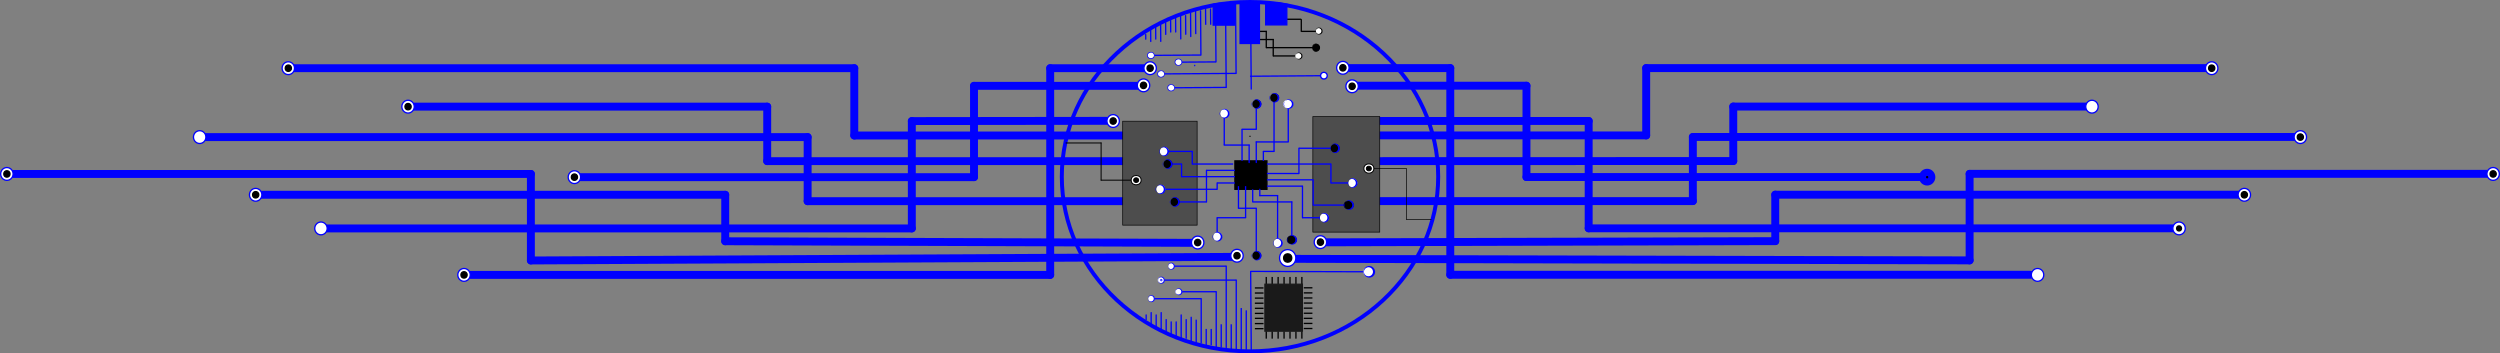 <svg id="Layer_1" data-name="Layer 1" xmlns="http://www.w3.org/2000/svg" viewBox="0 0 1893 267.54"><rect x="0" y="0" width="1893" height="267.54" fill="#808080" stroke="none"/><line x1="871.74" y1="152.34" x2="611.54" y2="152.34" fill="none" stroke="blue" stroke-linecap="round" stroke-miterlimit="10" stroke-width="6"/><line x1="611.54" y1="103.81" x2="611.54" y2="152.34" fill="none" stroke="blue" stroke-linecap="round" stroke-miterlimit="10" stroke-width="6"/><line x1="155.91" y1="103.81" x2="611.54" y2="103.81" fill="none" stroke="blue" stroke-linecap="round" stroke-miterlimit="10" stroke-width="6"/><line x1="859.96" y1="122.01" x2="580.93" y2="122.01" fill="none" stroke="blue" stroke-linecap="round" stroke-miterlimit="10" stroke-width="6"/><line x1="580.93" y1="80.76" x2="580.93" y2="122.01" fill="none" stroke="blue" stroke-linecap="round" stroke-miterlimit="10" stroke-width="6"/><line x1="313.67" y1="80.76" x2="580.93" y2="80.76" fill="none" stroke="blue" stroke-linecap="round" stroke-miterlimit="10" stroke-width="6"/><line x1="904.7" y1="183.89" x2="549.14" y2="182.67" fill="none" stroke="blue" stroke-linecap="round" stroke-miterlimit="10" stroke-width="6"/><line x1="549.14" y1="147.49" x2="549.14" y2="182.67" fill="none" stroke="blue" stroke-linecap="round" stroke-miterlimit="10" stroke-width="6"/><line x1="198.29" y1="147.49" x2="549.14" y2="147.49" fill="none" stroke="blue" stroke-linecap="round" stroke-miterlimit="10" stroke-width="6"/><line x1="857.61" y1="102.6" x2="646.86" y2="102.6" fill="none" stroke="blue" stroke-linecap="round" stroke-miterlimit="10" stroke-width="6"/><line x1="646.86" y1="51.64" x2="646.86" y2="102.6" fill="none" stroke="blue" stroke-linecap="round" stroke-miterlimit="10" stroke-width="6"/><line x1="223.02" y1="51.64" x2="646.86" y2="51.64" fill="none" stroke="blue" stroke-linecap="round" stroke-miterlimit="10" stroke-width="6"/><line x1="935" y1="194.5" x2="401.98" y2="197.23" fill="none" stroke="blue" stroke-linecap="round" stroke-miterlimit="10" stroke-width="6"/><line x1="401.98" y1="131.71" x2="401.98" y2="197.23" fill="none" stroke="blue" stroke-linecap="round" stroke-miterlimit="10" stroke-width="6"/><line x1="9.92" y1="131.71" x2="401.98" y2="131.71" fill="none" stroke="blue" stroke-linecap="round" stroke-miterlimit="10" stroke-width="6"/><line x1="838" y1="91.5" x2="690.43" y2="91.68" fill="none" stroke="blue" stroke-linecap="round" stroke-miterlimit="10" stroke-width="6"/><line x1="690.43" y1="172.96" x2="690.43" y2="91.68" fill="none" stroke="blue" stroke-linecap="round" stroke-miterlimit="10" stroke-width="6"/><line x1="247.74" y1="172.97" x2="690.43" y2="172.96" fill="none" stroke="blue" stroke-linecap="round" stroke-miterlimit="10" stroke-width="6"/><line x1="865.85" y1="64.99" x2="737.52" y2="64.99" fill="none" stroke="blue" stroke-linecap="round" stroke-miterlimit="10" stroke-width="6"/><line x1="737.52" y1="134.14" x2="737.52" y2="64.99" fill="none" stroke="blue" stroke-linecap="round" stroke-miterlimit="10" stroke-width="6"/><line x1="439.65" y1="134.14" x2="737.52" y2="134.14" fill="none" stroke="blue" stroke-linecap="round" stroke-miterlimit="10" stroke-width="6"/><line x1="872.92" y1="51.64" x2="795.21" y2="51.64" fill="none" stroke="blue" stroke-linecap="round" stroke-miterlimit="10" stroke-width="6"/><line x1="795.21" y1="208.15" x2="795.21" y2="51.64" fill="none" stroke="blue" stroke-linecap="round" stroke-miterlimit="10" stroke-width="6"/><line x1="356.06" y1="208.15" x2="795.21" y2="208.15" fill="none" stroke="blue" stroke-linecap="round" stroke-miterlimit="10" stroke-width="6"/><line x1="1021.63" y1="152.26" x2="1281.82" y2="152.26" fill="none" stroke="blue" stroke-linecap="round" stroke-miterlimit="10" stroke-width="6"/><line x1="1281.82" y1="103.73" x2="1281.82" y2="152.26" fill="none" stroke="blue" stroke-linecap="round" stroke-miterlimit="10" stroke-width="6"/><line x1="1737.45" y1="103.73" x2="1281.82" y2="103.73" fill="none" stroke="blue" stroke-linecap="round" stroke-miterlimit="10" stroke-width="6"/><line x1="1033.04" y1="122.01" x2="1312.43" y2="121.93" fill="none" stroke="blue" stroke-linecap="round" stroke-miterlimit="10" stroke-width="6"/><line x1="1312.43" y1="80.68" x2="1312.43" y2="121.93" fill="none" stroke="blue" stroke-linecap="round" stroke-miterlimit="10" stroke-width="6"/><line x1="1579.69" y1="80.68" x2="1312.43" y2="80.68" fill="none" stroke="blue" stroke-linecap="round" stroke-miterlimit="10" stroke-width="6"/><line x1="1000" y1="183.5" x2="1344.22" y2="182.59" fill="none" stroke="blue" stroke-linecap="round" stroke-miterlimit="10" stroke-width="6"/><line x1="1344.22" y1="147.41" x2="1344.22" y2="182.59" fill="none" stroke="blue" stroke-linecap="round" stroke-miterlimit="10" stroke-width="6"/><line x1="1695.07" y1="147.41" x2="1344.22" y2="147.41" fill="none" stroke="blue" stroke-linecap="round" stroke-miterlimit="10" stroke-width="6"/><line x1="1035.75" y1="102.52" x2="1246.5" y2="102.52" fill="none" stroke="blue" stroke-linecap="round" stroke-miterlimit="10" stroke-width="6"/><line x1="1246.5" y1="51.56" x2="1246.5" y2="102.52" fill="none" stroke="blue" stroke-linecap="round" stroke-miterlimit="10" stroke-width="6"/><line x1="1670.35" y1="51.56" x2="1246.5" y2="51.56" fill="none" stroke="blue" stroke-linecap="round" stroke-miterlimit="10" stroke-width="6"/><line x1="980.5" y1="196" x2="1491.4" y2="197.15" fill="none" stroke="blue" stroke-linecap="round" stroke-miterlimit="10" stroke-width="6"/><line x1="1491.39" y1="131.64" x2="1491.39" y2="197.15" fill="none" stroke="blue" stroke-linecap="round" stroke-miterlimit="10" stroke-width="6"/><line x1="1883.45" y1="131.64" x2="1491.39" y2="131.64" fill="none" stroke="blue" stroke-linecap="round" stroke-miterlimit="10" stroke-width="6"/><line x1="1034.58" y1="91.6" x2="1202.94" y2="91.6" fill="none" stroke="blue" stroke-linecap="round" stroke-miterlimit="10" stroke-width="6"/><line x1="1202.94" y1="172.89" x2="1202.94" y2="91.6" fill="none" stroke="blue" stroke-linecap="round" stroke-miterlimit="10" stroke-width="6"/><line x1="1645.62" y1="172.89" x2="1202.94" y2="172.89" fill="none" stroke="blue" stroke-linecap="round" stroke-miterlimit="10" stroke-width="6"/><line x1="1027.51" y1="64.91" x2="1155.84" y2="64.91" fill="none" stroke="blue" stroke-linecap="round" stroke-miterlimit="10" stroke-width="6"/><line x1="1155.84" y1="134.06" x2="1155.84" y2="64.91" fill="none" stroke="blue" stroke-linecap="round" stroke-miterlimit="10" stroke-width="6"/><line x1="1453.71" y1="134.06" x2="1155.84" y2="134.06" fill="none" stroke="blue" stroke-linecap="round" stroke-miterlimit="10" stroke-width="6"/><line x1="1020.45" y1="51.56" x2="1098.15" y2="51.56" fill="none" stroke="blue" stroke-linecap="round" stroke-miterlimit="10" stroke-width="6"/><line x1="1098.15" y1="208.07" x2="1098.15" y2="51.56" fill="none" stroke="blue" stroke-linecap="round" stroke-miterlimit="10" stroke-width="6"/><line x1="1537.31" y1="208.07" x2="1098.15" y2="208.07" fill="none" stroke="blue" stroke-linecap="round" stroke-miterlimit="10" stroke-width="6"/><ellipse cx="218.31" cy="51.64" rx="4.71" ry="4.85" fill="#fff" stroke="blue" stroke-miterlimit="10"/><ellipse cx="218.31" cy="51.64" rx="2.35" ry="2.43" stroke="#000" stroke-miterlimit="10"/><ellipse cx="151.2" cy="103.81" rx="4.71" ry="4.85" fill="#fff" stroke="blue" stroke-miterlimit="10"/><ellipse cx="308.97" cy="80.76" rx="4.71" ry="4.85" fill="#fff" stroke="blue" stroke-miterlimit="10"/><ellipse cx="308.97" cy="80.76" rx="2.35" ry="2.43" stroke="#000" stroke-miterlimit="10"/><ellipse cx="5.21" cy="131.71" rx="4.71" ry="4.85" fill="#fff" stroke="blue" stroke-miterlimit="10"/><ellipse cx="5.21" cy="131.71" rx="2.35" ry="2.43" stroke="#000" stroke-miterlimit="10"/><ellipse cx="193.59" cy="147.49" rx="4.71" ry="4.85" fill="#fff" stroke="blue" stroke-miterlimit="10"/><ellipse cx="193.59" cy="147.49" rx="2.35" ry="2.43" stroke="#000" stroke-miterlimit="10"/><ellipse cx="243.03" cy="172.96" rx="4.71" ry="4.85" fill="#fff" stroke="blue" stroke-miterlimit="10"/><ellipse cx="351.35" cy="208.15" rx="4.71" ry="4.85" fill="#fff" stroke="blue" stroke-miterlimit="10"/><ellipse cx="351.35" cy="208.15" rx="2.35" ry="2.43" stroke="#000" stroke-miterlimit="10"/><ellipse cx="434.94" cy="134.14" rx="4.71" ry="4.85" fill="#fff" stroke="blue" stroke-miterlimit="10"/><ellipse cx="434.94" cy="134.14" rx="2.35" ry="2.43" stroke="#000" stroke-miterlimit="10"/><ellipse cx="1674.69" cy="51.64" rx="4.71" ry="4.85" fill="#fff" stroke="blue" stroke-linecap="round" stroke-miterlimit="10"/><ellipse cx="1674.69" cy="51.64" rx="2.35" ry="2.43" stroke="#000" stroke-linecap="round" stroke-miterlimit="10"/><ellipse cx="1584.03" cy="80.76" rx="4.71" ry="4.85" fill="#fff" stroke="blue" stroke-linecap="round" stroke-miterlimit="10"/><ellipse cx="1459.24" cy="134.14" rx="4.71" ry="4.85" fill="none" stroke="blue" stroke-linecap="round" stroke-miterlimit="10" stroke-width="3"/><ellipse cx="1459.24" cy="134.14" rx="2.35" ry="2.43" stroke="blue" stroke-linecap="round" stroke-miterlimit="10" stroke-width="3"/><ellipse cx="1741.8" cy="103.81" rx="4.71" ry="4.85" fill="#fff" stroke="blue" stroke-linecap="round" stroke-miterlimit="10"/><ellipse cx="1741.8" cy="103.81" rx="2.35" ry="2.43" stroke="#000" stroke-linecap="round" stroke-miterlimit="10"/><ellipse cx="1887.79" cy="131.71" rx="4.71" ry="4.85" fill="#fff" stroke="blue" stroke-miterlimit="10"/><ellipse cx="1887.79" cy="131.71" rx="2.35" ry="2.43" stroke="#000" stroke-miterlimit="10"/><ellipse cx="1699.41" cy="147.49" rx="4.71" ry="4.85" fill="#fff" stroke="blue" stroke-linecap="round" stroke-miterlimit="10"/><ellipse cx="1699.41" cy="147.49" rx="2.35" ry="2.43" stroke="#000" stroke-linecap="round" stroke-miterlimit="10"/><ellipse cx="1649.97" cy="172.96" rx="4.71" ry="4.85" fill="#fff" stroke="blue" stroke-linecap="round" stroke-miterlimit="10"/><ellipse cx="1649.97" cy="172.96" rx="2.35" ry="2.43"/><ellipse cx="1542.83" cy="208.15" rx="4.71" ry="4.85" fill="#fff" stroke="blue" stroke-linecap="round" stroke-miterlimit="10"/><polyline points="946.5 103.2 946.5 103.2 946.5 103.2 946.5 103.2" fill="none" stroke="#000" stroke-linecap="round" stroke-miterlimit="10"/><line x1="946.49" y1="57.74" x2="1000.06" y2="57.33" fill="none" stroke="blue" stroke-miterlimit="10"/><path d="M1016.92,153.85a2.54,2.54,0,1,1,2.44-2.55,2.5,2.5,0,0,1-2.44,2.55Z" transform="translate(-14.5 -94)" fill="#fff"/><path d="M1016.92,148.28v1a2,2,0,1,1-1.95,2.05,2,2,0,0,1,1.95-2.05l0-1m0,0h0a3,3,0,0,0,0,6.07h0a3,3,0,0,0,0-6.07Z" transform="translate(-14.5 -94)" fill="blue"/><path d="M919.14,143.93a.36.36,0,0,1,0-.71.35.35,0,0,1,.34.35.35.35,0,0,1-.34.36Z" transform="translate(-14.5 -94)" fill="#fff"/><path d="M919.14,143h0a.61.61,0,0,0,0,1.21h0a.61.61,0,0,0,0-1.21Z" transform="translate(-14.5 -94)" fill="blue"/><path d="M961,97c37.7,0,73.14,13.63,99.78,38.38s41.22,57.5,41.22,92.39-14.64,67.7-41.22,92.4S998.7,358.54,961,358.54s-73.14-13.63-99.78-38.37S820,262.66,820,227.77s14.64-67.7,41.22-92.39S923.3,97,961,97m0-3c-79.53,0-144,59.89-144,133.77s64.47,133.77,144,133.77,144-59.89,144-133.77S1040.53,94,961,94Z" transform="translate(-14.5 -94)" fill="blue"/><line x1="946.92" y1="2.69" x2="947.44" y2="67.81" fill="none" stroke="blue" stroke-miterlimit="10"/><line x1="935.55" y1="2.77" x2="935.97" y2="55.57" fill="none" stroke="blue" stroke-linecap="round" stroke-miterlimit="10"/><line x1="927.98" y1="4.58" x2="928.48" y2="66.18" fill="none" stroke="blue" stroke-linecap="round" stroke-miterlimit="10"/><line x1="920.41" y1="4.63" x2="920.74" y2="46.87" fill="none" stroke="blue" stroke-linecap="round" stroke-miterlimit="10"/><line x1="916.63" y1="6.42" x2="916.73" y2="18.74" fill="none" stroke="blue" stroke-miterlimit="10"/><line x1="912.84" y1="6.44" x2="912.94" y2="18.76" fill="none" stroke="blue" stroke-miterlimit="10"/><line x1="909.07" y1="8.23" x2="909.33" y2="41.67" fill="none" stroke="blue" stroke-linecap="round" stroke-miterlimit="10"/><line x1="905.28" y1="8.26" x2="905.42" y2="25.86" fill="none" stroke="blue" stroke-miterlimit="10"/><line x1="901.5" y1="10.04" x2="901.64" y2="27.64" fill="none" stroke="blue" stroke-linecap="round" stroke-miterlimit="10"/><line x1="897.73" y1="11.83" x2="897.84" y2="25.91" fill="none" stroke="blue" stroke-linecap="round" stroke-miterlimit="10"/><line x1="893.94" y1="11.86" x2="894.08" y2="29.46" fill="none" stroke="blue" stroke-linecap="round" stroke-miterlimit="10"/><line x1="890.16" y1="13.64" x2="890.25" y2="24.2" fill="none" stroke="blue" stroke-linecap="round" stroke-miterlimit="10"/><line x1="886.39" y1="15.43" x2="886.46" y2="24.23" fill="none" stroke="blue" stroke-linecap="round" stroke-miterlimit="10"/><line x1="882.61" y1="17.21" x2="882.68" y2="26.01" fill="none" stroke="blue" stroke-linecap="round" stroke-miterlimit="10"/><line x1="878.83" y1="19" x2="878.93" y2="31.32" fill="none" stroke="blue" stroke-linecap="round" stroke-miterlimit="10"/><line x1="875.06" y1="20.79" x2="875.13" y2="29.59" fill="none" stroke="blue" stroke-linecap="round" stroke-miterlimit="10"/><line x1="871.28" y1="22.57" x2="871.35" y2="31.37" fill="none" stroke="blue" stroke-linecap="round" stroke-miterlimit="10"/><line x1="867.52" y1="26.12" x2="867.55" y2="29.64" fill="none" stroke="blue" stroke-linecap="round" stroke-miterlimit="10"/><line x1="881.03" y1="55.95" x2="935.97" y2="55.57" fill="none" stroke="blue" stroke-miterlimit="10"/><line x1="888.69" y1="66.46" x2="928.48" y2="66.18" fill="none" stroke="blue" stroke-miterlimit="10"/><line x1="894.22" y1="47.06" x2="920.74" y2="46.87" fill="none" stroke="blue" stroke-miterlimit="10"/><line x1="873.33" y1="41.92" x2="909.33" y2="41.67" fill="none" stroke="blue" stroke-miterlimit="10"/><path d="M901.29,162.86a2.51,2.51,0,0,1-2.59-2.37,2.33,2.33,0,0,1,.68-1.63,2.7,2.7,0,0,1,1.89-.78,2.52,2.52,0,0,1,2.62,2.37,2.31,2.31,0,0,1-.68,1.63,2.67,2.67,0,0,1-1.9.78Z" transform="translate(-14.5 -94)" fill="#fff"/><path d="M901.29,157.83v.5a2.26,2.26,0,0,1,2.35,2.13,2.06,2.06,0,0,1-.6,1.44,2.44,2.44,0,0,1-1.75.71,2.25,2.25,0,0,1-2.34-2.12,2.06,2.06,0,0,1,.6-1.45,2.47,2.47,0,0,1,1.73-.71v-.5m0,0h0a2.65,2.65,0,1,0,0,5.28h0a2.65,2.65,0,1,0,0-5.28Z" transform="translate(-14.5 -94)" fill="blue"/><path d="M893.63,152.35A2.5,2.5,0,0,1,891,150a2.24,2.24,0,0,1,.67-1.62,2.71,2.71,0,0,1,1.9-.79,2.51,2.51,0,0,1,2.61,2.37,2.26,2.26,0,0,1-.67,1.63,2.7,2.7,0,0,1-1.9.78Z" transform="translate(-14.5 -94)" fill="#fff"/><path d="M893.63,147.32v.5A2.26,2.26,0,0,1,896,150a2,2,0,0,1-.6,1.44,2.43,2.43,0,0,1-1.74.71,2.25,2.25,0,0,1-2.34-2.12,2,2,0,0,1,.6-1.45,2.51,2.51,0,0,1,1.72-.71l0-.5m0,0h0a2.65,2.65,0,1,0,0,5.28h0a2.65,2.65,0,1,0,0-5.28Z" transform="translate(-14.5 -94)" fill="blue"/><path d="M906.82,143.46a2.5,2.5,0,0,1-2.59-2.37,2.36,2.36,0,0,1,.67-1.63,2.75,2.75,0,0,1,1.9-.78,2.52,2.52,0,0,1,2.62,2.37,2.33,2.33,0,0,1-.68,1.63,2.68,2.68,0,0,1-1.9.78Z" transform="translate(-14.5 -94)" fill="#fff"/><path d="M906.82,138.43v.5a2.26,2.26,0,0,1,2.35,2.12,2,2,0,0,1-.61,1.45,2.41,2.41,0,0,1-1.74.71,2.25,2.25,0,0,1-2.34-2.12,2.06,2.06,0,0,1,.6-1.45,2.43,2.43,0,0,1,1.73-.71v-.5m0,0h0a2.65,2.65,0,1,0,0,5.28h0a2.65,2.65,0,1,0,0-5.28Z" transform="translate(-14.5 -94)" fill="blue"/><path d="M885.94,138.32a2.5,2.5,0,0,1-2.59-2.37,2.24,2.24,0,0,1,.67-1.62,2.71,2.71,0,0,1,1.9-.79,2.51,2.51,0,0,1,2.61,2.38,2.25,2.25,0,0,1-.74,1.68,2.65,2.65,0,0,1-1.83.72Z" transform="translate(-14.5 -94)" fill="#fff"/><path d="M885.94,133.29v.5a2.26,2.26,0,0,1,2.34,2.13,2,2,0,0,1-.6,1.45,2.47,2.47,0,0,1-1.74.7A2.25,2.25,0,0,1,883.6,136a2,2,0,0,1,.6-1.45,2.51,2.51,0,0,1,1.72-.71l0-.5m0,0h0a2.65,2.65,0,1,0,0,5.28h0a2.65,2.65,0,1,0,0-5.28Z" transform="translate(-14.5 -94)" fill="blue"/><line x1="964.09" y1="29.92" x2="953.47" y2="29.92" fill="none" stroke="#000" stroke-linecap="round" stroke-miterlimit="10"/><line x1="964.09" y1="42.36" x2="964.09" y2="29.92" fill="none" stroke="#000" stroke-linecap="round" stroke-miterlimit="10"/><line x1="981.46" y1="42.36" x2="964.09" y2="42.36" fill="none" stroke="#000" stroke-miterlimit="10"/><ellipse cx="983.39" cy="42.36" rx="2.65" ry="2.42" fill="#fff"/><path d="M997.89,134.2a2.18,2.18,0,1,1-2.39,2.16,2.29,2.29,0,0,1,2.39-2.16m0-.5a2.67,2.67,0,1,0,2.9,2.66,2.78,2.78,0,0,0-2.9-2.66Z" transform="translate(-14.5 -94)"/><line x1="984.99" y1="14.58" x2="974.38" y2="14.58" fill="none" stroke="#000" stroke-linecap="round" stroke-miterlimit="10"/><line x1="985.34" y1="23.76" x2="985.34" y2="14.96" fill="none" stroke="#000" stroke-linecap="round" stroke-miterlimit="10"/><line x1="996.71" y1="23.76" x2="985.34" y2="23.76" fill="none" stroke="#000" stroke-miterlimit="10"/><path d="M1013.12,119.92a2.43,2.43,0,1,1,2.64-2.42A2.55,2.55,0,0,1,1013.12,119.92Z" transform="translate(-14.5 -94)" fill="#fff"/><path d="M1013.11,115.33a2.18,2.18,0,1,1-2.39,2.17,2.3,2.3,0,0,1,2.39-2.17m0-.5a2.68,2.68,0,1,0,2.9,2.67,2.79,2.79,0,0,0-2.9-2.67Z" transform="translate(-14.5 -94)"/><path d="M972.87,112.86V96.26h10.82a10.74,10.74,0,0,0,1.81.36,10.9,10.9,0,0,0,3.42.56v15.68Z" transform="translate(-14.5 -94)" fill="blue"/><path d="M983.62,96.76a10.47,10.47,0,0,0,1.77.35,11.14,11.14,0,0,0,3,.56v14.69h-15V96.76h10.25m.14-1H972.37v17.6h17V96.67h-.37a10.47,10.47,0,0,1-3.44-.55,9.62,9.62,0,0,1-1.85-.37Z" transform="translate(-14.5 -94)" fill="blue"/><path d="M933.08,112.86V97.15a1.44,1.44,0,0,0,.45-.17l.45-.11.29,0a1.19,1.19,0,0,0,.33,0l.25,0,.17,0a1.49,1.49,0,0,0,.3-.09h.11a4.69,4.69,0,0,0,1-.11l.14,0h0a1.16,1.16,0,0,0,.47-.11h.14l.4-.05a1.25,1.25,0,0,0,.31-.12h11.25v16.6Z" transform="translate(-14.5 -94)" fill="blue"/><path d="M948.63,96.76v15.6h-15V97.52l.13-.07.07,0,.12,0,.1,0a1.23,1.23,0,0,0,.27,0,1.84,1.84,0,0,0,.47-.06l.2,0,.19,0,.25-.07h.12a4.65,4.65,0,0,0,1-.13h.06a1.75,1.75,0,0,0,.57-.11h.11l.44-.07a1.32,1.32,0,0,0,.3-.1h10.64m1-1h-11.9a.79.79,0,0,1-.26.13l-.36,0h-.2a.72.72,0,0,1-.35.11h-.06l-.19,0a4.39,4.39,0,0,1-.81.11h-.06a1,1,0,0,1-.17,0,2.06,2.06,0,0,1-.35.12l-.45.1-.2,0a1,1,0,0,1-.29,0l-.31.07-.33.08a1,1,0,0,1-.53.18h0a.87.87,0,0,1-.22,0v16.72h17V95.76Z" transform="translate(-14.5 -94)" fill="blue"/><line x1="958.82" y1="23.76" x2="953.13" y2="23.76" fill="none" stroke="#000" stroke-linecap="round" stroke-miterlimit="10"/><line x1="958.82" y1="36.08" x2="958.82" y2="23.76" fill="none" stroke="#000" stroke-linecap="round" stroke-miterlimit="10"/><line x1="994.82" y1="36.08" x2="958.82" y2="36.08" fill="none" stroke="#000" stroke-miterlimit="10"/><path d="M1010.76,132.9a2.82,2.82,0,1,1,3-2.82A2.95,2.95,0,0,1,1010.76,132.9Z" transform="translate(-14.5 -94)"/><path d="M1010.76,127.52a2.57,2.57,0,1,1-2.8,2.56,2.69,2.69,0,0,1,2.8-2.56m0-.5a3.07,3.07,0,1,0,3.29,3.06,3.18,3.18,0,0,0-3.29-3.06Z" transform="translate(-14.5 -94)"/><rect x="938.95" y="2.26" width="14.63" height="30.68" fill="blue"/><path d="M967.58,96.76v29.68H954V96.76h13.63m1-1H953v31.68h15.63V95.76Z" transform="translate(-14.5 -94)" fill="blue"/><line x1="956.72" y1="218.03" x2="950.18" y2="218.03" fill="none" stroke="#000" stroke-miterlimit="10"/><line x1="956.72" y1="221.88" x2="950.18" y2="221.88" fill="none" stroke="#000" stroke-miterlimit="10"/><line x1="956.72" y1="225.74" x2="950.18" y2="225.74" fill="none" stroke="#000" stroke-miterlimit="10"/><line x1="956.72" y1="229.59" x2="950.18" y2="229.59" fill="none" stroke="#000" stroke-miterlimit="10"/><line x1="956.72" y1="233.45" x2="950.18" y2="233.45" fill="none" stroke="#000" stroke-miterlimit="10"/><line x1="956.72" y1="237.3" x2="950.18" y2="237.3" fill="none" stroke="#000" stroke-miterlimit="10"/><line x1="956.72" y1="241.04" x2="950.18" y2="241.04" fill="none" stroke="#000" stroke-miterlimit="10"/><line x1="956.72" y1="245.01" x2="950.18" y2="245.01" fill="none" stroke="#000" stroke-miterlimit="10"/><line x1="956.72" y1="248.86" x2="950.18" y2="248.86" fill="none" stroke="#000" stroke-miterlimit="10"/><line x1="993.76" y1="217.92" x2="987.23" y2="217.92" fill="none" stroke="#000" stroke-miterlimit="10"/><line x1="993.76" y1="221.77" x2="987.23" y2="221.77" fill="none" stroke="#000" stroke-miterlimit="10"/><line x1="993.76" y1="225.62" x2="987.23" y2="225.62" fill="none" stroke="#000" stroke-miterlimit="10"/><line x1="993.76" y1="229.48" x2="987.23" y2="229.48" fill="none" stroke="#000" stroke-miterlimit="10"/><line x1="993.76" y1="233.33" x2="987.23" y2="233.33" fill="none" stroke="#000" stroke-miterlimit="10"/><line x1="993.76" y1="237.19" x2="987.23" y2="237.19" fill="none" stroke="#000" stroke-miterlimit="10"/><line x1="993.76" y1="241.04" x2="987.23" y2="241.04" fill="none" stroke="#000" stroke-miterlimit="10"/><line x1="993.76" y1="244.9" x2="987.23" y2="244.9" fill="none" stroke="#000" stroke-miterlimit="10"/><line x1="993.76" y1="248.75" x2="987.23" y2="248.75" fill="none" stroke="#000" stroke-miterlimit="10"/><line x1="985.78" y1="215.3" x2="985.78" y2="209.7" fill="none" stroke="#000" stroke-miterlimit="10"/><line x1="981.28" y1="215.3" x2="981.28" y2="209.7" fill="none" stroke="#000" stroke-miterlimit="10"/><line x1="976.79" y1="215.3" x2="976.79" y2="209.7" fill="none" stroke="#000" stroke-miterlimit="10"/><line x1="972.29" y1="215.3" x2="972.29" y2="209.7" fill="none" stroke="#000" stroke-miterlimit="10"/><line x1="967.8" y1="215.3" x2="967.8" y2="209.7" fill="none" stroke="#000" stroke-miterlimit="10"/><line x1="963.3" y1="215.3" x2="963.3" y2="209.7" fill="none" stroke="#000" stroke-miterlimit="10"/><line x1="958.81" y1="215.3" x2="958.81" y2="209.7" fill="none" stroke="#000" stroke-miterlimit="10"/><line x1="985.78" y1="256.42" x2="985.78" y2="250.81" fill="none" stroke="#000" stroke-miterlimit="10"/><line x1="981.28" y1="256.42" x2="981.28" y2="250.81" fill="none" stroke="#000" stroke-miterlimit="10"/><line x1="976.79" y1="256.42" x2="976.79" y2="250.81" fill="none" stroke="#000" stroke-miterlimit="10"/><line x1="972.29" y1="256.42" x2="972.29" y2="250.81" fill="none" stroke="#000" stroke-miterlimit="10"/><line x1="967.8" y1="256.42" x2="967.8" y2="250.81" fill="none" stroke="#000" stroke-miterlimit="10"/><line x1="963.3" y1="256.42" x2="963.3" y2="250.81" fill="none" stroke="#000" stroke-miterlimit="10"/><line x1="958.81" y1="256.42" x2="958.81" y2="250.81" fill="none" stroke="#000" stroke-miterlimit="10"/><rect x="957.81" y="215.23" width="28.33" height="35.51" fill="#1a1a1a" stroke="#1a1a1a" stroke-miterlimit="10"/><line x1="947.45" y1="264.9" x2="947" y2="205.5" fill="none" stroke="blue" stroke-miterlimit="10"/><line x1="943.66" y1="264.9" x2="943.66" y2="234.98" fill="none" stroke="blue" stroke-miterlimit="10"/><line x1="936.08" y1="264.9" x2="936.08" y2="212.1" fill="none" stroke="blue" stroke-linecap="round" stroke-miterlimit="10"/><line x1="932.29" y1="264.9" x2="932.29" y2="245.54" fill="none" stroke="blue" stroke-miterlimit="10"/><line x1="928.5" y1="263.14" x2="928.5" y2="201.54" fill="none" stroke="blue" stroke-linecap="round" stroke-miterlimit="10"/><line x1="924.71" y1="263.14" x2="924.71" y2="245.54" fill="none" stroke="blue" stroke-miterlimit="10"/><line x1="920.92" y1="263.14" x2="920.92" y2="220.9" fill="none" stroke="blue" stroke-linecap="round" stroke-miterlimit="10"/><line x1="917.13" y1="261.38" x2="917.13" y2="249.06" fill="none" stroke="blue" stroke-miterlimit="10"/><line x1="913.34" y1="261.38" x2="913.34" y2="249.06" fill="none" stroke="blue" stroke-miterlimit="10"/><line x1="909.55" y1="259.62" x2="909.55" y2="226.18" fill="none" stroke="blue" stroke-linecap="round" stroke-miterlimit="10"/><line x1="939.87" y1="264.9" x2="939.87" y2="233.22" fill="none" stroke="blue" stroke-miterlimit="10"/><line x1="905.76" y1="259.62" x2="905.76" y2="242.02" fill="none" stroke="blue" stroke-miterlimit="10"/><line x1="901.97" y1="257.86" x2="901.97" y2="240.26" fill="none" stroke="blue" stroke-linecap="round" stroke-miterlimit="10"/><line x1="898.18" y1="256.1" x2="898.18" y2="242.02" fill="none" stroke="blue" stroke-linecap="round" stroke-miterlimit="10"/><line x1="894.39" y1="256.1" x2="894.39" y2="238.5" fill="none" stroke="blue" stroke-linecap="round" stroke-miterlimit="10"/><line x1="890.61" y1="254.34" x2="890.61" y2="243.78" fill="none" stroke="blue" stroke-linecap="round" stroke-miterlimit="10"/><line x1="886.82" y1="252.58" x2="886.82" y2="243.78" fill="none" stroke="blue" stroke-linecap="round" stroke-miterlimit="10"/><line x1="883.03" y1="250.82" x2="883.03" y2="242.02" fill="none" stroke="blue" stroke-linecap="round" stroke-miterlimit="10"/><line x1="879.24" y1="249.06" x2="879.24" y2="236.74" fill="none" stroke="blue" stroke-linecap="round" stroke-miterlimit="10"/><line x1="875.45" y1="247.3" x2="875.45" y2="238.5" fill="none" stroke="blue" stroke-linecap="round" stroke-miterlimit="10"/><line x1="871.66" y1="245.54" x2="871.66" y2="236.74" fill="none" stroke="blue" stroke-linecap="round" stroke-miterlimit="10"/><line x1="867.87" y1="242.02" x2="867.87" y2="238.5" fill="none" stroke="blue" stroke-linecap="round" stroke-miterlimit="10"/><line x1="947" y1="205.5" x2="1032.71" y2="205.78" fill="none" stroke="blue" stroke-linecap="round" stroke-miterlimit="10"/><ellipse cx="1036.5" cy="205.78" rx="4.24" ry="3.9" fill="#fff"/><path d="M1051,296.38a3.42,3.42,0,1,1-3.74,3.4,3.58,3.58,0,0,1,3.74-3.4m0-1a4.41,4.41,0,1,0,4.74,4.4,4.58,4.58,0,0,0-4.74-4.4Z" transform="translate(-14.5 -94)" fill="blue"/><line x1="881.13" y1="212.1" x2="936.08" y2="212.1" fill="none" stroke="blue" stroke-miterlimit="10"/><line x1="888.71" y1="201.54" x2="928.5" y2="201.54" fill="none" stroke="blue" stroke-miterlimit="10"/><line x1="894.39" y1="220.9" x2="920.92" y2="220.9" fill="none" stroke="blue" stroke-miterlimit="10"/><line x1="873.55" y1="226.18" x2="909.55" y2="226.18" fill="none" stroke="blue" stroke-miterlimit="10"/><path d="M901.32,297.93a2.4,2.4,0,1,1,2.59-2.39A2.51,2.51,0,0,1,901.32,297.93Z" transform="translate(-14.5 -94)" fill="#fff"/><path d="M901.32,293.4a2.15,2.15,0,1,1-2.35,2.14,2.25,2.25,0,0,1,2.35-2.14m0-.5a2.65,2.65,0,1,0,2.84,2.64,2.75,2.75,0,0,0-2.84-2.64Z" transform="translate(-14.5 -94)" fill="blue"/><ellipse cx="879.24" cy="212.1" rx="2.59" ry="2.39" fill="#fff"/><path d="M893.74,304a2.15,2.15,0,1,1-2.35,2.14,2.25,2.25,0,0,1,2.35-2.14m0-.5a2.65,2.65,0,1,0,2.84,2.64,2.75,2.75,0,0,0-2.84-2.64Z" transform="translate(-14.5 -94)" fill="blue"/><ellipse cx="892.5" cy="220.9" rx="2.59" ry="2.39" fill="#fff"/><path d="M907,312.76a2.15,2.15,0,1,1-2.34,2.14,2.25,2.25,0,0,1,2.34-2.14m0-.5a2.65,2.65,0,1,0,2.84,2.64,2.74,2.74,0,0,0-2.84-2.64Z" transform="translate(-14.5 -94)" fill="blue"/><path d="M886.16,322.57a2.4,2.4,0,1,1,2.59-2.39A2.5,2.5,0,0,1,886.16,322.57Z" transform="translate(-14.5 -94)" fill="#fff"/><path d="M886.16,318a2.15,2.15,0,1,1-2.34,2.14,2.25,2.25,0,0,1,2.34-2.14m0-.5a2.65,2.65,0,1,0,2.84,2.64,2.74,2.74,0,0,0-2.84-2.64Z" transform="translate(-14.5 -94)" fill="blue"/><path d="M893.74,306.73a.63.63,0,1,1,.69-.63A.66.66,0,0,1,893.74,306.73Z" transform="translate(-14.5 -94)" fill="#fff"/><path d="M893.74,305.72a.39.39,0,1,1-.45.38.42.42,0,0,1,.45-.38m0-.5a.88.88,0,1,0,.94.88.91.91,0,0,0-.94-.88Z" transform="translate(-14.5 -94)" fill="blue"/><rect x="850.12" y="91.78" width="56.34" height="78.71" fill="#4d4d4d"/><path d="M920.71,186v78.21H864.87V186h55.84m.5-.5H864.37v79.21h56.84V185.53Z" transform="translate(-14.5 -94)"/><line x1="807.24" y1="108.25" x2="833.76" y2="108.25" fill="none" stroke="#000" stroke-linecap="round" stroke-miterlimit="10" stroke-width="0.75"/><line x1="833.76" y1="136.41" x2="833.76" y2="108.25" fill="none" stroke="#000" stroke-linecap="round" stroke-miterlimit="10" stroke-width="0.75"/><line x1="860.29" y1="136.41" x2="833.76" y2="136.41" fill="none" stroke="#000" stroke-linecap="round" stroke-miterlimit="10" stroke-width="0.75"/><ellipse cx="860.29" cy="136.41" rx="3.79" ry="3.52" fill="#fff" stroke="#000" stroke-linecap="round" stroke-miterlimit="10" stroke-width="0.75"/><ellipse cx="860.29" cy="136.41" rx="1.89" ry="1.76" stroke="#000" stroke-linecap="round" stroke-miterlimit="10" stroke-width="0.75"/><rect x="994.12" y="88.26" width="50.66" height="87.51" fill="#4d4d4d"/><path d="M1059,182.51v87h-50.16v-87H1059m.5-.5h-51.16v88h51.16V182Z" transform="translate(-14.5 -94)"/><line x1="1083.87" y1="166.33" x2="1064.92" y2="166.33" fill="none" stroke="#000" stroke-miterlimit="10" stroke-width="0.5"/><line x1="1038.39" y1="127.61" x2="1064.92" y2="127.61" fill="none" stroke="#000" stroke-miterlimit="10" stroke-width="0.5"/><line x1="1064.92" y1="166.33" x2="1064.92" y2="127.61" fill="none" stroke="#000" stroke-linecap="round" stroke-miterlimit="10" stroke-width="0.5"/><ellipse cx="1036.5" cy="127.61" rx="3.79" ry="3.52" fill="#fff" stroke="#000" stroke-linecap="round" stroke-miterlimit="10" stroke-width="0.75"/><ellipse cx="1036.5" cy="127.61" rx="1.89" ry="1.76" stroke="#000" stroke-linecap="round" stroke-miterlimit="10" stroke-width="0.75"/><rect x="935.08" y="121.82" width="24.23" height="21.52" stroke="#000" stroke-miterlimit="10"/><line x1="937.77" y1="140.95" x2="937.77" y2="157.68" fill="none" stroke="blue" stroke-miterlimit="10"/><line x1="951.24" y1="157.68" x2="937.77" y2="157.68" fill="none" stroke="blue" stroke-linecap="round" stroke-miterlimit="10"/><line x1="943.16" y1="140.95" x2="943.16" y2="164.86" fill="none" stroke="blue" stroke-miterlimit="10"/><line x1="921.62" y1="164.86" x2="943.16" y2="164.86" fill="none" stroke="blue" stroke-linecap="round" stroke-miterlimit="10"/><line x1="921.62" y1="176.81" x2="921.62" y2="164.86" fill="none" stroke="blue" stroke-miterlimit="10"/><line x1="951.24" y1="157.68" x2="951.24" y2="191.16" fill="none" stroke="blue" stroke-miterlimit="10"/><line x1="948.54" y1="143.34" x2="948.54" y2="152.9" fill="none" stroke="blue" stroke-miterlimit="10"/><line x1="978.16" y1="179.2" x2="978.16" y2="152.9" fill="none" stroke="blue" stroke-linecap="round" stroke-miterlimit="10"/><line x1="953.93" y1="143.34" x2="953.93" y2="148.12" fill="none" stroke="blue" stroke-linecap="round" stroke-miterlimit="10"/><line x1="967.39" y1="148.12" x2="953.93" y2="148.12" fill="none" stroke="blue" stroke-linecap="round" stroke-miterlimit="10"/><line x1="967.39" y1="181.6" x2="967.39" y2="148.12" fill="none" stroke="blue" stroke-linecap="round" stroke-miterlimit="10"/><line x1="978.16" y1="152.9" x2="948.54" y2="152.9" fill="none" stroke="blue" stroke-linecap="round" stroke-miterlimit="10"/><path d="M936.12,276.54a3.36,3.36,0,1,1,3.79-3.34A3.59,3.59,0,0,1,936.12,276.54Z" transform="translate(-14.5 -94)" fill="#fff"/><path d="M936.12,270.12a3.11,3.11,0,1,1-3.54,3.08,3.34,3.34,0,0,1,3.54-3.08m0-.5a3.61,3.61,0,1,0,4,3.58,3.83,3.83,0,0,0-4-3.58Z" transform="translate(-14.5 -94)" fill="blue"/><path d="M981.89,281.32a3.36,3.36,0,1,1,3.79-3.33A3.58,3.58,0,0,1,981.89,281.32Z" transform="translate(-14.5 -94)" fill="#fff"/><path d="M981.89,274.9a3.11,3.11,0,1,1-3.54,3.09,3.34,3.34,0,0,1,3.54-3.09m0-.5a3.61,3.61,0,1,0,4,3.59,3.84,3.84,0,0,0-4-3.59Z" transform="translate(-14.5 -94)" fill="blue"/><ellipse cx="978.16" cy="181.6" rx="3.79" ry="3.34"/><path d="M992.66,272.51a3.11,3.11,0,1,1-3.54,3.09,3.34,3.34,0,0,1,3.54-3.09m0-.5a3.61,3.61,0,1,0,4,3.59,3.83,3.83,0,0,0-4-3.59Z" transform="translate(-14.5 -94)" fill="blue"/><path d="M965.74,290.89a3.37,3.37,0,1,1,3.79-3.34A3.59,3.59,0,0,1,965.74,290.89Z" transform="translate(-14.5 -94)"/><path d="M965.74,284.46a3.12,3.12,0,1,1-3.54,3.09,3.35,3.35,0,0,1,3.54-3.09m0-.5a3.62,3.62,0,1,0,4,3.59,3.84,3.84,0,0,0-4-3.59Z" transform="translate(-14.5 -94)" fill="blue"/><line x1="933.74" y1="124.21" x2="902.77" y2="124.21" fill="none" stroke="blue" stroke-miterlimit="10"/><line x1="902.77" y1="114.64" x2="902.77" y2="124.21" fill="none" stroke="blue" stroke-linecap="round" stroke-miterlimit="10"/><line x1="883.92" y1="114.64" x2="902.77" y2="114.64" fill="none" stroke="blue" stroke-miterlimit="10"/><line x1="935.08" y1="128.99" x2="913.54" y2="128.99" fill="none" stroke="blue" stroke-miterlimit="10"/><line x1="913.54" y1="152.9" x2="913.54" y2="128.99" fill="none" stroke="blue" stroke-linecap="round" stroke-miterlimit="10"/><line x1="892" y1="152.9" x2="913.54" y2="152.9" fill="none" stroke="blue" stroke-miterlimit="10"/><line x1="935.08" y1="133.77" x2="894.69" y2="133.77" fill="none" stroke="blue" stroke-miterlimit="10"/><line x1="894.69" y1="124.21" x2="894.69" y2="133.77" fill="none" stroke="blue" stroke-linecap="round" stroke-miterlimit="10"/><line x1="886.62" y1="124.21" x2="894.69" y2="124.21" fill="none" stroke="blue" stroke-miterlimit="10"/><line x1="935.08" y1="138.55" x2="921.62" y2="138.55" fill="none" stroke="blue" stroke-miterlimit="10"/><line x1="921.62" y1="143.34" x2="921.62" y2="138.55" fill="none" stroke="blue" stroke-linecap="round" stroke-miterlimit="10"/><line x1="881.23" y1="143.34" x2="921.62" y2="143.34" fill="none" stroke="blue" stroke-miterlimit="10"/><path d="M895.73,212a3.36,3.36,0,1,1,3.79-3.34A3.59,3.59,0,0,1,895.73,212Z" transform="translate(-14.5 -94)" fill="#fff"/><path d="M895.73,205.56a3.11,3.11,0,1,1-3.54,3.08,3.34,3.34,0,0,1,3.54-3.08m0-.5a3.61,3.61,0,1,0,4,3.58,3.83,3.83,0,0,0-4-3.58Z" transform="translate(-14.5 -94)" fill="blue"/><path d="M893,240.67a3.36,3.36,0,1,1,3.79-3.33A3.58,3.58,0,0,1,893,240.67Z" transform="translate(-14.5 -94)" fill="#fff"/><path d="M893,234.25a3.11,3.11,0,1,1-3.54,3.09,3.34,3.34,0,0,1,3.54-3.09m0-.5a3.61,3.61,0,1,0,4,3.59,3.84,3.84,0,0,0-4-3.59Z" transform="translate(-14.5 -94)" fill="blue"/><path d="M903.81,250.24a3.37,3.37,0,1,1,3.79-3.34A3.59,3.59,0,0,1,903.81,250.24Z" transform="translate(-14.5 -94)"/><path d="M903.81,243.81a3.12,3.12,0,1,1-3.54,3.09,3.35,3.35,0,0,1,3.54-3.09m0-.5a3.62,3.62,0,1,0,4,3.59,3.84,3.84,0,0,0-4-3.59Z" transform="translate(-14.5 -94)" fill="blue"/><path d="M898.42,221.54a3.36,3.36,0,1,1,3.79-3.33A3.57,3.57,0,0,1,898.42,221.54Z" transform="translate(-14.5 -94)"/><path d="M898.42,215.12a3.11,3.11,0,1,1-3.53,3.09,3.34,3.34,0,0,1,3.53-3.09m0-.5a3.61,3.61,0,1,0,4,3.59,3.83,3.83,0,0,0-4-3.59Z" transform="translate(-14.5 -94)" fill="blue"/><line x1="945.85" y1="109.86" x2="945.85" y2="123.01" fill="none" stroke="blue" stroke-linecap="round" stroke-miterlimit="10"/><line x1="927" y1="109.86" x2="945.85" y2="109.86" fill="none" stroke="blue" stroke-linecap="round" stroke-miterlimit="10"/><line x1="927" y1="88.34" x2="927" y2="109.86" fill="none" stroke="blue" stroke-miterlimit="10"/><line x1="940.47" y1="121.82" x2="940.47" y2="97.9" fill="none" stroke="blue" stroke-miterlimit="10"/><line x1="951.24" y1="97.9" x2="940.47" y2="97.9" fill="none" stroke="blue" stroke-linecap="round" stroke-miterlimit="10"/><line x1="951.24" y1="81.17" x2="951.24" y2="97.9" fill="none" stroke="blue" stroke-miterlimit="10"/><path d="M941.5,183.29a3.37,3.37,0,1,1,3.79-3.34A3.59,3.59,0,0,1,941.5,183.29Z" transform="translate(-14.5 -94)" fill="#fff"/><path d="M941.5,176.86A3.12,3.12,0,1,1,938,180a3.34,3.34,0,0,1,3.53-3.09m0-.5a3.62,3.62,0,1,0,4,3.59,3.83,3.83,0,0,0-4-3.59Z" transform="translate(-14.5 -94)" fill="blue"/><path d="M965.74,176.11a3.36,3.36,0,1,1,3.79-3.33A3.58,3.58,0,0,1,965.74,176.11Z" transform="translate(-14.5 -94)"/><path d="M965.74,169.69a3.11,3.11,0,1,1-3.54,3.09,3.34,3.34,0,0,1,3.54-3.09m0-.5a3.61,3.61,0,1,0,4,3.59,3.83,3.83,0,0,0-4-3.59Z" transform="translate(-14.5 -94)" fill="blue"/><line x1="951.24" y1="123.01" x2="951.24" y2="107.47" fill="none" stroke="blue" stroke-linecap="round" stroke-miterlimit="10"/><line x1="975.47" y1="81.17" x2="975.47" y2="107.47" fill="none" stroke="blue" stroke-miterlimit="10"/><line x1="975.47" y1="107.47" x2="951.24" y2="107.47" fill="none" stroke="blue" stroke-linecap="round" stroke-miterlimit="10"/><line x1="964.7" y1="76.38" x2="964.7" y2="114.64" fill="none" stroke="blue" stroke-miterlimit="10"/><line x1="956.62" y1="114.64" x2="964.7" y2="114.64" fill="none" stroke="blue" stroke-linecap="round" stroke-miterlimit="10"/><line x1="956.62" y1="121.82" x2="956.62" y2="114.64" fill="none" stroke="blue" stroke-miterlimit="10"/><line x1="959.31" y1="131.38" x2="983.55" y2="131.38" fill="none" stroke="blue" stroke-miterlimit="10"/><line x1="983.55" y1="112.25" x2="983.55" y2="131.38" fill="none" stroke="blue" stroke-linecap="round" stroke-miterlimit="10"/><line x1="1007.78" y1="112.25" x2="983.55" y2="112.25" fill="none" stroke="blue" stroke-miterlimit="10"/><line x1="959.31" y1="124.21" x2="1007.78" y2="124.21" fill="none" stroke="blue" stroke-miterlimit="10"/><line x1="1007.78" y1="138.55" x2="1007.78" y2="124.21" fill="none" stroke="blue" stroke-linecap="round" stroke-miterlimit="10"/><line x1="1021.24" y1="138.55" x2="1007.78" y2="138.55" fill="none" stroke="blue" stroke-miterlimit="10"/><path d="M1038.43,235.89a3.36,3.36,0,1,1,3.79-3.34A3.59,3.59,0,0,1,1038.43,235.89Z" transform="translate(-14.5 -94)" fill="#fff"/><path d="M1038.43,229.47a3.11,3.11,0,1,1-3.53,3.08,3.33,3.33,0,0,1,3.53-3.08m0-.5a3.61,3.61,0,1,0,4,3.58,3.82,3.82,0,0,0-4-3.58Z" transform="translate(-14.5 -94)" fill="blue"/><ellipse cx="975.47" cy="78.78" rx="3.79" ry="3.34" fill="#fff"/><path d="M990,169.69a3.11,3.11,0,1,1-3.54,3.09,3.34,3.34,0,0,1,3.54-3.09m0-.5a3.61,3.61,0,1,0,4,3.59,3.83,3.83,0,0,0-4-3.59Z" transform="translate(-14.5 -94)" fill="blue"/><path d="M1025,209.59a3.36,3.36,0,1,1,3.79-3.34A3.59,3.59,0,0,1,1025,209.59Z" transform="translate(-14.5 -94)"/><path d="M1025,203.16a3.12,3.12,0,1,1-3.54,3.09,3.34,3.34,0,0,1,3.54-3.09m0-.5a3.62,3.62,0,1,0,4,3.59,3.84,3.84,0,0,0-4-3.59Z" transform="translate(-14.5 -94)" fill="blue"/><line x1="986.24" y1="164.86" x2="986.24" y2="140.95" fill="none" stroke="blue" stroke-linecap="round" stroke-miterlimit="10"/><line x1="959.31" y1="140.95" x2="986.24" y2="140.95" fill="none" stroke="blue" stroke-miterlimit="10"/><line x1="999.7" y1="164.86" x2="986.24" y2="164.86" fill="none" stroke="blue" stroke-miterlimit="10"/><path d="M1016.89,262.19a3.36,3.36,0,1,1,3.79-3.33A3.58,3.58,0,0,1,1016.89,262.19Z" transform="translate(-14.5 -94)" fill="#fff"/><path d="M1016.89,255.77a3.11,3.11,0,1,1-3.53,3.09,3.34,3.34,0,0,1,3.53-3.09m0-.5a3.61,3.61,0,1,0,4,3.59,3.83,3.83,0,0,0-4-3.59Z" transform="translate(-14.5 -94)" fill="blue"/><line x1="959.31" y1="136.16" x2="994.32" y2="136.16" fill="none" stroke="blue" stroke-miterlimit="10"/><line x1="994.32" y1="155.29" x2="994.32" y2="136.16" fill="none" stroke="blue" stroke-linecap="round" stroke-miterlimit="10"/><line x1="1018.55" y1="155.29" x2="994.32" y2="155.29" fill="none" stroke="blue" stroke-miterlimit="10"/><ellipse cx="1021.24" cy="155.29" rx="3.79" ry="3.34"/><path d="M1035.74,246.21a3.11,3.11,0,1,1-3.54,3.08,3.34,3.34,0,0,1,3.54-3.08m0-.5a3.61,3.61,0,1,0,4,3.58,3.83,3.83,0,0,0-4-3.58Z" transform="translate(-14.5 -94)" fill="blue"/><path d="M979.2,171.33A3.36,3.36,0,1,1,983,168,3.59,3.59,0,0,1,979.2,171.33Z" transform="translate(-14.5 -94)"/><path d="M979.2,164.91a3.11,3.11,0,1,1-3.54,3.08,3.34,3.34,0,0,1,3.54-3.08m0-.5a3.61,3.61,0,1,0,4,3.58,3.83,3.83,0,0,0-4-3.58Z" transform="translate(-14.5 -94)" fill="blue"/><ellipse cx="842.87" cy="91.64" rx="4.71" ry="4.85" fill="#fff" stroke="blue" stroke-miterlimit="10"/><ellipse cx="842.87" cy="91.64" rx="2.35" ry="2.43" stroke="#000" stroke-miterlimit="10"/><ellipse cx="865.87" cy="64.64" rx="4.71" ry="4.85" fill="#fff" stroke="blue" stroke-miterlimit="10"/><ellipse cx="865.87" cy="64.64" rx="2.35" ry="2.43" stroke="#000" stroke-miterlimit="10"/><ellipse cx="870.87" cy="51.64" rx="4.71" ry="4.85" fill="#fff" stroke="blue" stroke-miterlimit="10"/><ellipse cx="870.87" cy="51.64" rx="2.35" ry="2.43" stroke="#000" stroke-miterlimit="10"/><ellipse cx="906.87" cy="183.64" rx="4.71" ry="4.85" fill="#fff" stroke="blue" stroke-miterlimit="10"/><ellipse cx="906.87" cy="183.64" rx="2.35" ry="2.43" stroke="#000" stroke-miterlimit="10"/><ellipse cx="936.64" cy="193.63" rx="4.71" ry="4.85" fill="#fff" stroke="blue" stroke-miterlimit="10"/><ellipse cx="936.64" cy="193.63" rx="2.35" ry="2.43" stroke="#000" stroke-miterlimit="10"/><ellipse cx="1016.82" cy="51.34" rx="4.71" ry="4.85" fill="#fff" stroke="blue" stroke-miterlimit="10"/><ellipse cx="1016.82" cy="51.34" rx="2.35" ry="2.43" stroke="#000" stroke-miterlimit="10"/><ellipse cx="1023.82" cy="65.34" rx="4.71" ry="4.85" fill="#fff" stroke="blue" stroke-miterlimit="10"/><ellipse cx="1023.82" cy="65.34" rx="2.35" ry="2.43" stroke="#000" stroke-miterlimit="10"/><ellipse cx="999.82" cy="183.34" rx="4.71" ry="4.85" fill="#fff" stroke="blue" stroke-miterlimit="10"/><ellipse cx="999.82" cy="183.34" rx="2.35" ry="2.43" stroke="#000" stroke-miterlimit="10"/><ellipse cx="975.04" cy="195.36" rx="6.17" ry="6.36" fill="#fff" stroke="blue" stroke-miterlimit="10"/><ellipse cx="975.04" cy="195.36" rx="3.08" ry="3.18" stroke="#000" stroke-miterlimit="10"/></svg>
